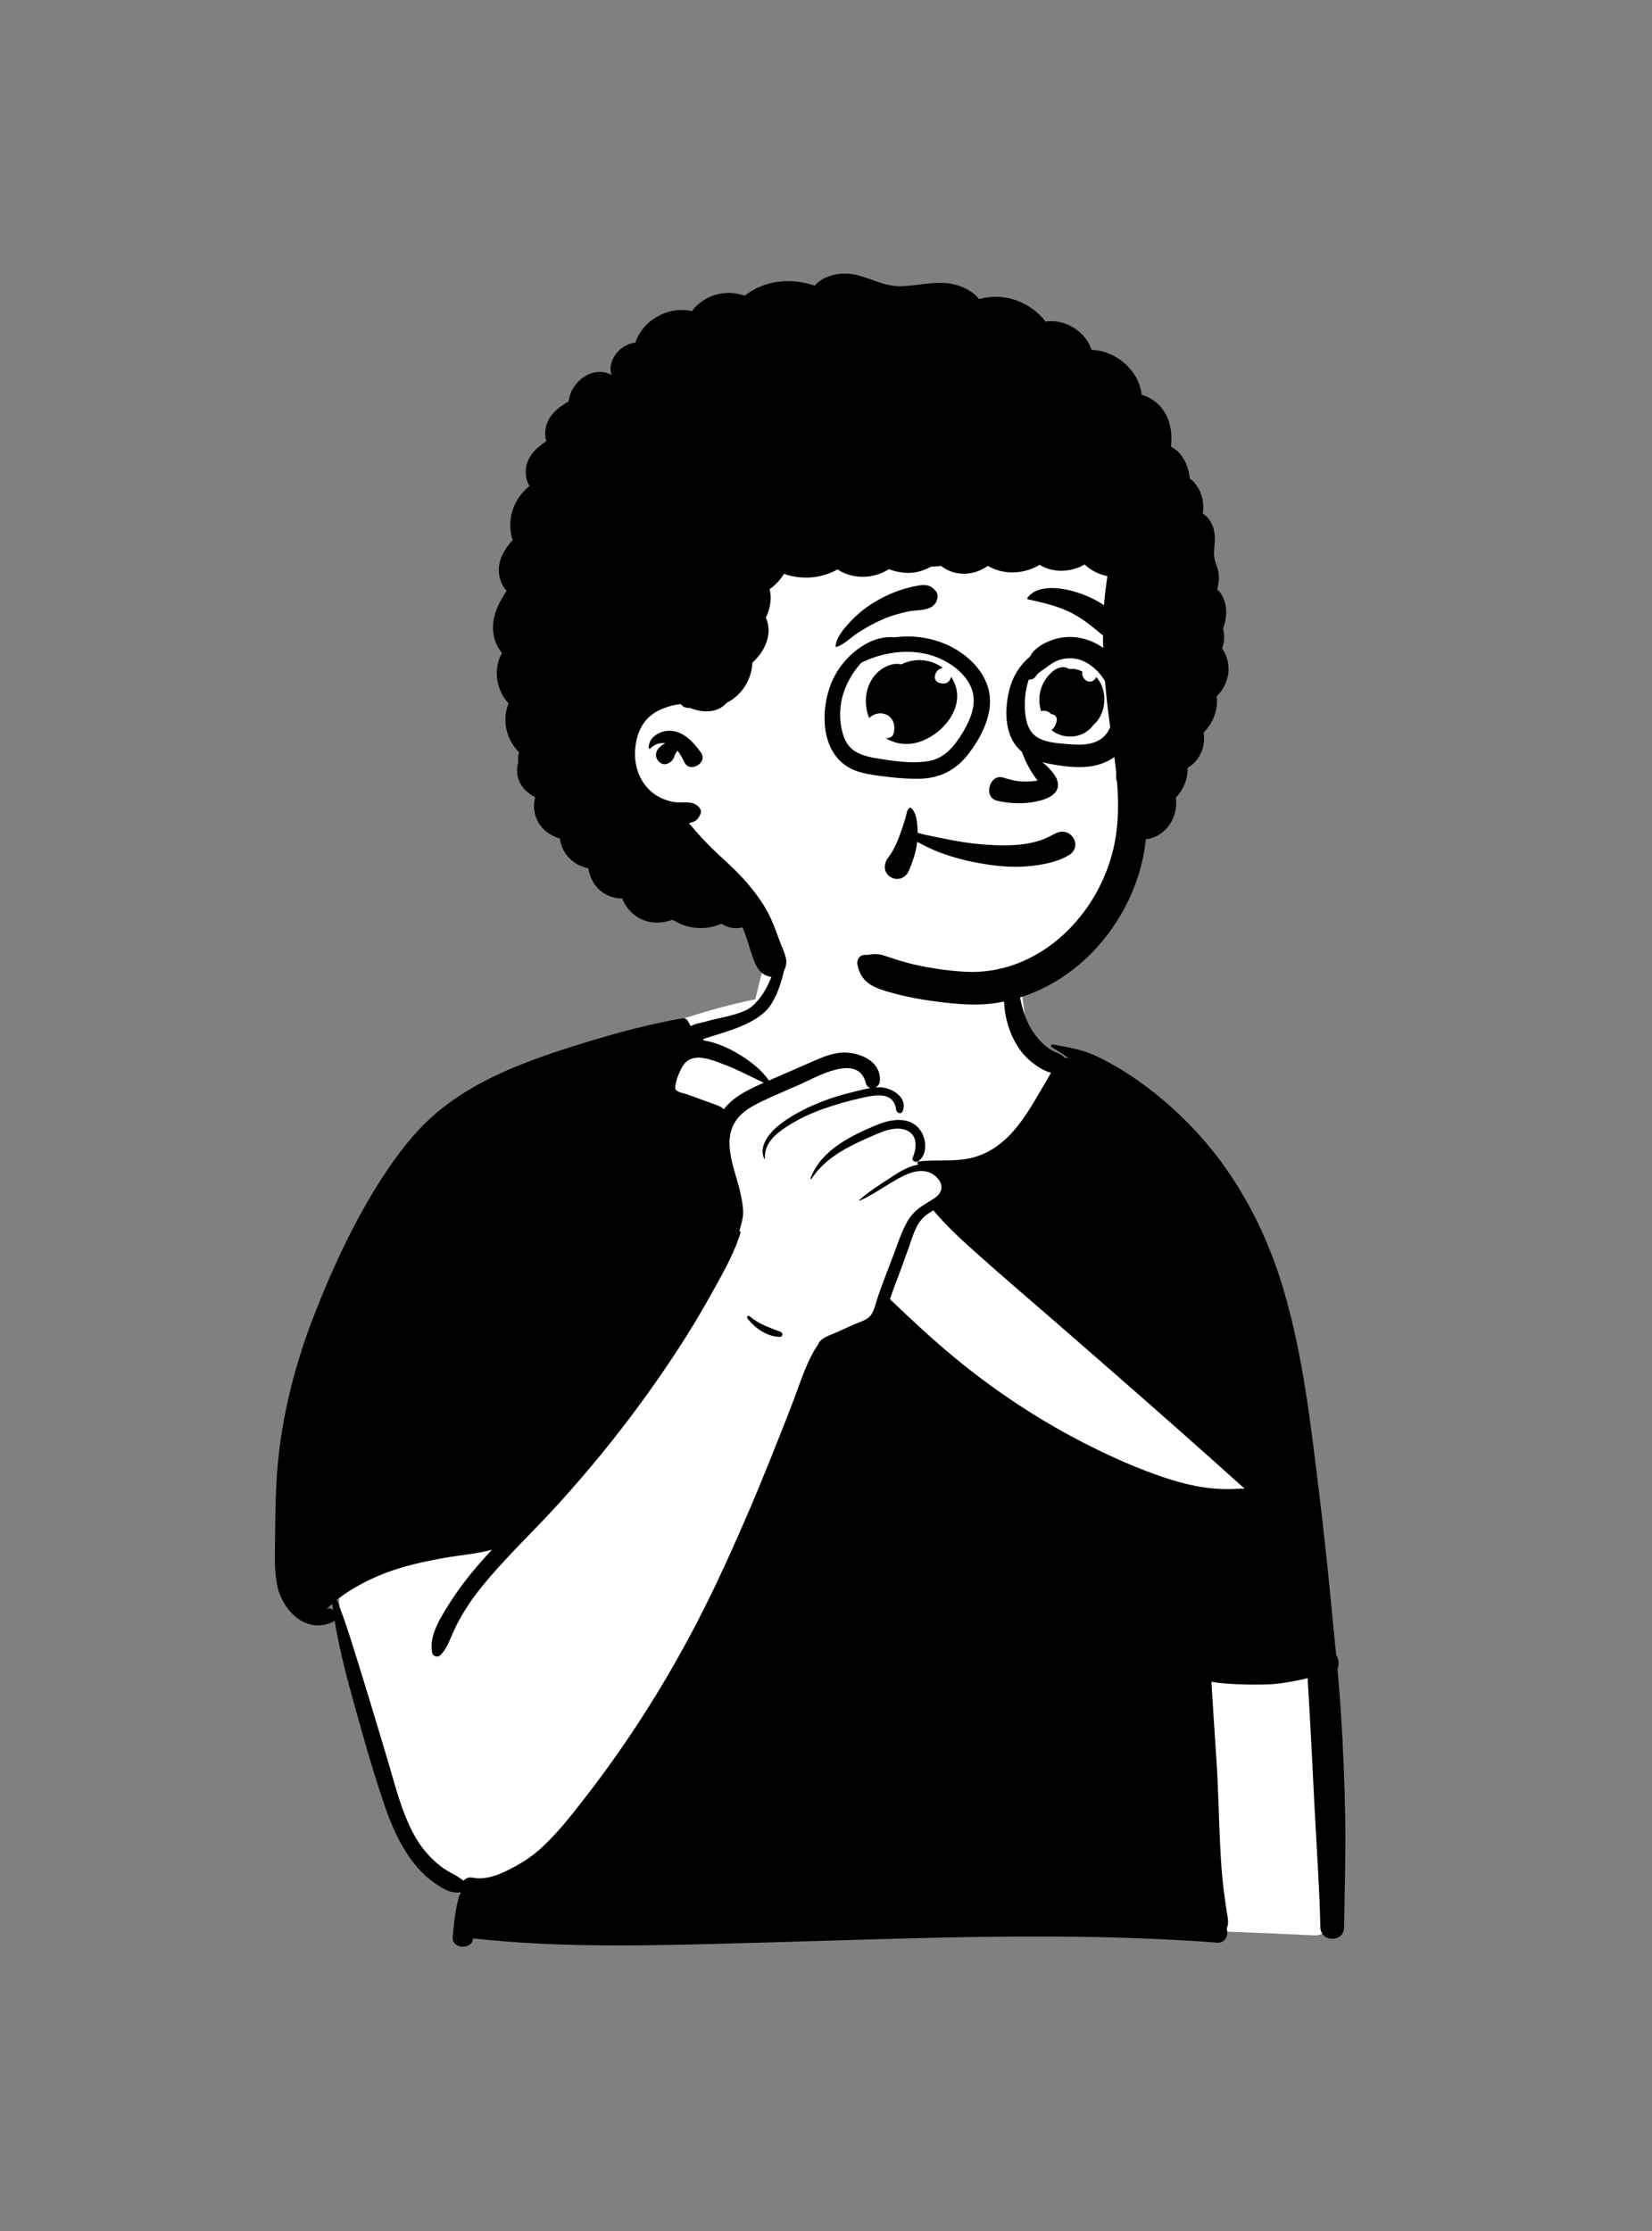 <?xml version="1.0" encoding="UTF-8"?>
<svg width="240px" height="324px" viewBox="0 0 240 324" version="1.1" xmlns="http://www.w3.org/2000/svg" xmlns:xlink="http://www.w3.org/1999/xlink">
    <rect x="0" y="0" width="240" height="324" fill="#808080" stroke="none"/>
    <!-- Generator: Sketch 62 (91390) - https://sketch.com -->
    <title>peep-77</title>
    
    <g id="Introduction" stroke="none" stroke-width="1" fill="none" fillRule="evenodd">
        <g id="variations" transform="translate(-2526, -2054)">
            <g id="images" transform="translate(126, 110)">
                <g id="a-person/bust" transform="translate(2400, 1944)">
                    <g id="body/Killer" transform="translate(31.056, 135.053)" fillRule="evenodd">
                        <path d="M121.825,19.898 C116.593,15.032 118.273,10.339 116.525,4.41 C113.145,-2.925 106.171,-10.149 98.097,-11.714 C94.065,-14.076 88.795,-12.737 86.04,-9.033 C83.453,-8.348 83.367,-4.769 82.502,-2.651 C80.904,1.507 79.681,5.744 78.679,10.064 C47.535,16.551 23.647,37.764 18.667,69.939 C17.816,74.615 17.119,79.322 16.464,84.029 C16.081,88.084 14.051,94.519 18.224,97.143 C18.343,100.051 18.692,102.989 19.8,105.727 C20.225,108.456 20.568,111.202 21.466,113.833 C23.447,118.387 23.752,123.382 25.976,127.922 C27.53,131.271 29.812,133.96 32.633,136.302 C33.825,137.347 35.462,138.48 35.713,140.115 C35.638,142.58 37.507,146.142 40.459,144.984 C42.554,145.772 44.804,145.977 47.023,145.961 C84.634,144.335 122.322,144.197 159.934,146.016 C161.253,146.077 162.505,144.812 162.45,143.498 C161.851,129.176 160.37,114.894 158.04,100.75 C152.842,71.46 147.289,38.699 121.825,19.898 L121.825,19.898 Z" id="🎨-Background" fill="#FFFFFF"></path>
                        <path d="M81.587,5.346 L81.728,4.958 C82.579,2.603 83.623,2.428 83.12,4.711 L83.044,5.055 C82.609,7.007 82.088,9.026 81.02,10.734 C79.18,13.681 74.359,14.773 71.144,15.821 C71.154,15.895 71.154,15.969 71.145,16.039 C73.11,16.339 75.128,17.286 76.774,18.347 C78.28,19.321 79.641,20.414 80.655,21.866 L85.615,19.71 C87.253,19 88.903,18.155 90.681,17.869 C93.189,17.468 97.055,18.812 96.76,21.976 C96.722,22.403 96.453,22.72 96.124,22.876 C96.375,22.855 96.629,22.848 96.88,22.857 C98.557,22.914 100.928,24.4 100.051,26.359 C99.827,26.864 99.181,26.533 99.13,26.11 C98.798,23.331 95.927,23.984 93.935,24.438 C92.133,24.848 90.352,25.351 88.609,25.966 C86.745,26.623 84.943,27.46 83.281,28.536 C81.565,29.648 79.962,30.996 80.068,33.215 C80.072,33.262 79.998,33.285 79.976,33.241 C79.091,31.351 80.815,29.358 82.216,28.27 C84.244,26.695 86.619,25.562 89.019,24.679 C90.253,24.226 91.525,23.869 92.802,23.553 L93.096,23.481 C93.846,23.299 94.624,23.09 95.405,22.963 C95.117,22.892 94.864,22.682 94.752,22.303 L94.738,22.25 C93.61,17.781 87.563,21.376 85.115,22.456 C83.363,23.227 81.591,23.967 79.858,24.785 L79.635,24.891 C78.292,25.536 76.893,26.298 75.99,27.511 C73.674,30.618 75.753,34.813 76.484,38.093 C76.693,39.034 76.894,40.031 76.907,40.998 C76.917,41.788 76.675,42.534 76.478,43.295 L76.364,43.743 L76.364,43.743 C76.465,43.745 76.569,43.851 76.535,43.958 C75.713,46.643 74.323,49.187 72.969,51.635 C71.587,54.133 70.165,56.618 68.64,59.03 C63.215,67.606 57.003,75.703 50.19,83.221 C46.924,86.825 43.391,90.187 40.203,93.862 C38.72,95.572 37.332,97.364 36.174,99.317 C35.549,100.372 34.987,101.467 34.514,102.602 L34.42,102.826 C34.032,103.754 33.651,104.572 32.929,105.313 C32.57,105.683 31.852,105.527 31.738,104.998 C31.207,102.513 32.965,99.829 34.241,97.8 C35.619,95.61 37.229,93.569 38.94,91.631 C39.424,91.081 39.916,90.54 40.414,90.005 C38.184,90.618 35.834,90.781 33.561,91.182 C31.233,91.592 28.919,92.081 26.663,92.791 C24.591,93.442 22.617,94.302 20.731,95.38 C19.826,95.898 18.941,96.466 18.113,97.102 C18.035,97.162 17.959,97.225 17.883,97.286 C19.235,100.685 20.274,104.21 21.36,107.695 C22.102,110.078 22.826,112.467 23.546,114.858 L25.163,120.237 C26.329,124.115 27.301,128.334 29.357,131.861 C30.244,133.383 31.444,134.758 32.817,135.862 C33.483,136.399 34.208,136.807 34.96,137.202 C35.433,137.451 35.851,137.775 36.291,138.07 C36.58,137.74 37.019,137.536 37.557,137.622 L37.617,137.633 C39.318,137.967 41.072,137.365 42.584,136.621 C44.16,135.843 45.73,134.93 47.063,133.78 C49.685,131.517 51.859,128.695 53.978,125.973 C61.533,116.259 67.966,105.62 73.21,94.49 C75.874,88.83 78.36,83.075 80.697,77.271 C81.865,74.372 83.017,71.466 84.138,68.547 L84.287,68.157 C85.292,65.478 86.171,62.571 87.787,60.209 C87.8,60.188 87.817,60.171 87.836,60.159 C87.84,60.091 87.861,60.027 87.895,59.972 C88.396,59.171 89.355,58.937 90.185,58.565 C91.121,58.144 92.055,57.726 92.988,57.307 C93.724,56.978 94.801,56.699 95.353,56.073 C95.978,55.369 96.187,54.116 96.491,53.245 C97.18,51.277 97.926,49.333 98.672,47.386 C99.326,45.677 99.893,43.842 100.812,42.249 C101.596,40.889 102.717,40.173 104.013,39.39 L104.295,39.22 C104.836,38.89 105.414,38.494 105.629,37.876 C105.979,36.865 105.2,35.899 104.372,35.418 C102.531,34.35 100.328,35.582 98.714,36.523 C97.091,37.47 95.509,38.607 93.774,39.341 C93.736,39.355 93.709,39.298 93.736,39.273 C95.131,37.995 96.835,36.942 98.436,35.903 L98.834,35.644 C99.897,34.948 101.108,34.27 102.388,34.082 C102.122,33.993 102.204,33.649 102.457,33.617 C104.976,33.31 107.532,33.704 110.025,33.116 C112.25,32.592 114.191,31.334 115.746,29.68 C117.212,28.12 118.374,26.315 119.458,24.476 C120.088,23.407 120.703,22.329 121.341,21.263 C121.436,21.103 121.531,20.925 121.628,20.735 C120.487,20.471 119.325,19.621 118.55,18.962 C117.345,17.939 116.467,16.557 115.854,15.115 C114.418,11.732 114.531,7.862 115.607,4.4 C115.672,4.189 115.985,4.178 116.046,4.4 C116.872,7.365 116.946,10.58 118.243,13.408 C118.763,14.541 119.488,15.559 120.379,16.426 C120.831,16.863 121.288,17.231 121.841,17.535 C122.435,17.863 123.069,17.971 123.54,18.491 C123.567,18.52 123.593,18.55 123.616,18.582 C123.892,18.544 124.13,18.584 124.32,18.703 L124.36,18.729 L124.368,18.717 C123.517,18.136 122.661,17.561 121.755,17.053 C121.514,16.918 121.689,16.595 121.93,16.637 L122.526,16.743 C124.519,17.098 126.548,17.502 128.367,18.387 C130.385,19.372 132.312,20.509 134.15,21.796 C137.771,24.328 141.067,27.319 143.95,30.664 C149.27,36.838 153.031,44.261 155.357,52.043 C158.264,61.767 159.388,71.981 160.615,82.027 C161.202,86.835 161.728,91.653 162.196,96.476 L162.322,97.791 C162.557,100.273 162.81,102.75 163.049,105.225 C163.472,105.888 163.501,106.677 163.252,107.362 C163.436,109.367 163.601,111.375 163.732,113.389 C164.065,118.586 164.281,123.8 164.374,129.01 C164.467,134.294 164.274,139.569 164.213,144.853 C164.188,147.076 160.82,147.068 160.767,144.853 C160.632,139.015 160.214,133.176 159.916,127.342 C159.624,121.649 159.354,115.957 159.006,110.268 C158.972,109.726 158.94,109.183 158.91,108.642 C158.419,108.829 157.811,108.907 157.294,109.009 L157.167,109.035 C156.129,109.256 155.089,109.415 154.035,109.511 L153.694,109.54 C152.737,109.606 147.834,109.712 144.935,109.183 C145.165,112.905 145.398,116.627 145.653,120.347 C145.945,124.589 146,128.837 146.213,133.083 C146.321,135.205 146.45,137.312 146.72,139.421 C146.843,140.381 146.97,141.343 147.12,142.299 L147.198,142.777 C147.333,143.599 147.502,144.303 147.153,145.037 C147.457,145.977 146.984,147.163 145.738,147.068 C137.748,146.47 129.738,146.216 121.727,146.18 C107.896,146.115 94.073,146.669 80.248,147.049 L76.511,147.151 C63.561,147.505 50.548,147.883 37.658,146.451 C37.63,148.101 34.545,148.082 34.71,146.241 L34.751,145.797 C34.936,143.794 35.177,141.719 35.798,139.791 C35.283,139.806 34.765,139.785 34.279,139.624 C33.589,139.398 32.925,138.988 32.325,138.582 C30.99,137.682 29.862,136.572 28.888,135.291 C26.976,132.778 25.706,129.801 24.703,126.827 C23.636,123.657 22.659,120.451 21.747,117.234 L20.765,113.75 C19.519,109.319 18.296,104.82 17.553,100.273 C17.473,100.378 17.363,100.469 17.218,100.535 C13.245,102.31 9.848,98.669 9.176,94.987 C8.781,92.816 8.873,90.593 8.907,88.396 L8.91,88.16 C8.944,85.628 8.955,83.096 9.084,80.566 C9.51,72.108 11.481,63.912 14.547,56.033 C17.435,48.616 20.925,41.141 25.421,34.553 C27.557,31.425 30.02,28.42 32.988,26.042 C36.119,23.538 39.639,21.633 43.326,20.082 C47.093,18.497 50.999,17.244 54.91,16.06 C59.224,14.754 63.589,13.632 68.027,12.843 C68.35,12.786 68.667,12.881 68.847,13.177 C69.003,13.437 69.149,13.704 69.291,13.974 C69.897,13.594 70.829,13.501 71.435,13.315 C73.338,12.725 76.763,12.372 78.272,11.028 C79.992,9.496 80.819,7.454 81.587,5.346 Z M17.213,97.876 C16.945,98.121 16.676,98.366 16.4,98.597 C16.761,98.444 17.088,98.546 17.329,98.77 C17.287,98.472 17.249,98.174 17.213,97.876 Z M104.534,40.716 C104.124,40.97 103.719,41.223 103.349,41.528 C102.021,42.627 101.572,44.421 101.018,45.985 L100.983,46.085 C100.303,47.978 99.616,49.876 98.895,51.755 C98.67,52.345 98.458,52.977 98.232,53.613 C101.279,56.542 104.393,59.44 107.653,62.13 C113.619,67.053 120.119,71.328 127.028,74.811 C130.579,76.604 134.247,78.235 138.02,79.501 C139.383,79.958 140.771,80.359 142.18,80.657 L142.182,80.636 L142.182,80.636 C142.188,80.585 142.271,80.562 142.28,80.623 L142.288,80.68 L142.288,80.68 C142.892,80.805 143.501,80.911 144.111,80.993 C145.269,81.148 146.439,81.217 147.607,81.207 C148.332,81.2 149.05,81.111 149.764,81.148 C146.602,78.296 143.422,75.466 140.234,72.649 C134.192,67.306 128.116,62.006 122.029,56.713 C119.327,54.363 116.595,52.041 113.903,49.675 L111.312,47.385 C109.022,45.359 106.746,43.301 104.762,40.985 L104.534,40.716 Z M77.528,56.424 C77.344,56.198 77.623,55.91 77.849,56.103 C79.199,57.246 80.724,57.747 82.345,58.362 C82.723,58.506 82.694,59.108 82.246,59.102 C80.363,59.068 78.667,57.85 77.528,56.424 Z M96.441,28.272 L96.576,28.218 C98.479,27.471 100.949,27.1 102.447,28.832 C103.533,30.09 103.809,32.469 102.394,33.566 C102.054,33.831 101.333,33.604 101.549,33.074 C102.17,31.559 102.301,29.574 100.347,28.991 C98.652,28.484 96.669,29.472 95.125,30.159 L94.684,30.354 C91.673,31.691 88.683,33.311 86.839,36.143 C86.79,36.214 86.661,36.168 86.693,36.081 C88.165,32.002 92.674,29.806 96.441,28.272 Z M74.137,19.537 L73.405,19.26 C71.544,18.565 69.226,17.859 68.072,19.86 C67.639,20.608 67.267,21.534 67.106,22.396 L67.085,22.513 C67.041,22.779 66.984,23.064 67.174,23.269 C67.467,23.591 68.422,23.747 68.807,23.886 L71.225,24.765 L71.225,24.765 L72.432,25.205 C72.981,25.406 73.691,25.607 74.097,26.049 C75.517,24.184 77.775,23.123 79.907,22.191 C77.986,21.297 76.125,20.285 74.137,19.537 Z" id="🖍-Ink" fill="#000000"></path>
                    </g>
                    <g id="head/Afro" transform="translate(78.592, 38.043)" fillRule="evenodd">
                        <path d="M41.281,17.473 C73.303,15.897 87.753,38.452 88.687,48.526 C89.336,55.52 85.206,63.58 85.206,69.829 C85.206,73.018 89.11,79.866 87.292,84.515 C83.247,94.863 74.683,106.346 63.768,106.346 C52.854,106.346 38.65,109.366 26.591,92.092 C25.459,90.471 11.147,81.259 9.757,72.506 C6.293,50.702 18.432,18.597 41.281,17.473 Z" id="🎨-Background" fill="#FFFFFF"></path>
                        <path d="M39.771,3.436 C40.916,2.126 42.849,1.601 44.567,1.703 C47.062,1.851 49.232,3.392 51.714,3.506 C54.317,3.626 56.829,2.724 59.438,3.142 C61.037,3.4 62.622,4.142 63.646,5.393 C67.196,4.376 71.049,5.723 73.31,8.663 C76.099,8.229 79.132,10.077 79.986,12.765 C83.529,12.879 86.873,15.726 87.268,19.294 C88.684,19.668 89.913,20.644 90.668,21.935 C91.544,23.432 91.69,25.148 91.532,26.835 C93.199,27.686 94.046,29.517 94.268,31.453 C95.791,32.59 96.452,34.633 96.142,36.563 C97.308,37.22 97.91,38.75 97.903,40.116 C97.897,41.39 97.559,42.519 98.035,43.749 C98.458,44.844 98.61,45.757 98.377,46.905 L98.353,47.016 C98.312,47.203 98.278,47.383 98.247,47.56 C98.562,47.837 98.829,48.184 99.029,48.587 C99.76,50.063 99.651,51.745 99.094,53.241 C99.338,54.194 99.307,55.201 98.946,56.116 C99.622,57.09 99.977,58.283 99.872,59.522 C99.755,60.908 99.122,62.15 98.163,63.068 C98.418,64.962 97.648,67.009 96.256,68.342 C96.454,69.476 96.283,70.665 95.663,71.74 C95.221,72.506 94.626,73.077 93.94,73.474 C93.963,74.107 93.877,74.754 93.667,75.402 C93.374,76.302 92.88,77.13 92.228,77.798 C92.617,80.283 91.13,83.04 88.512,83.737 C88.292,83.796 88.082,83.823 87.881,83.827 C87.621,86.217 87.053,88.574 86.174,90.813 C83.939,96.513 79.874,101.496 74.573,104.605 C71.951,106.142 69.006,107.194 66,107.634 C63.837,107.951 61.756,107.873 59.584,107.657 C56.858,107.384 54.12,106.976 51.471,106.275 L51.045,106.161 C49.947,105.867 48.789,105.528 47.837,104.935 C46.773,104.271 46.219,103.248 45.974,102.044 C45.837,101.373 46.262,100.652 46.996,100.638 L47.043,100.638 C47.203,100.641 47.363,100.635 47.524,100.625 L47.645,100.617 L47.651,100.617 C47.66,100.615 47.664,100.615 47.673,100.615 C47.744,100.604 47.814,100.583 47.884,100.573 C48.691,100.437 49.397,100.571 50.155,100.824 L50.25,100.856 C51.526,101.295 52.792,101.703 54.11,102.006 C55.473,102.316 56.852,102.563 58.236,102.758 L58.373,102.775 L58.415,102.781 L58.437,102.783 L58.437,102.783 C58.441,102.783 58.445,102.783 58.449,102.785 L58.857,102.836 L58.857,102.836 C59.178,102.874 59.499,102.908 59.82,102.942 C60.412,103.001 61.004,103.047 61.595,103.081 C71.806,103.656 80.381,95.614 82.969,85.972 C83.907,82.483 83.968,79.002 83.692,75.519 C83.603,75.265 83.55,74.984 83.552,74.676 C83.552,74.515 83.561,74.357 83.571,74.196 C83.227,70.827 82.629,67.456 82.255,64.074 C81.818,60.124 81.575,56.151 81.663,52.175 C81.708,50.212 81.917,48.268 82.192,46.323 L82.291,45.625 L82.291,45.625 C81.05,45.382 79.896,44.794 78.977,43.941 C76.983,45.093 74.402,45.195 72.434,43.979 C70.228,45.363 67.147,45.488 64.926,44.135 C63.584,45.094 61.892,45.508 60.232,45.144 C59.485,44.98 58.742,44.626 58.106,44.136 C57.652,44.216 57.192,44.247 56.735,44.223 L56.641,44.276 L56.641,44.276 C55.586,44.832 54.419,45.198 53.217,45.157 C52.327,45.127 51.41,44.951 50.561,44.619 C49.655,45.166 48.663,45.54 47.601,45.674 C46.051,45.87 44.378,45.527 43.089,44.647 C40.733,45.989 37.836,46.196 35.293,45.294 C34.772,46.176 34.051,46.937 33.208,47.524 C33.359,48.065 33.407,48.643 33.355,49.198 C33.27,50.112 33.041,50.931 32.666,51.667 C33.061,52.489 33.18,53.498 32.959,54.511 C32.644,55.955 31.804,57.212 30.716,58.19 C30.62,60.495 29.356,62.656 27.3,63.857 C27.196,63.918 27.092,63.967 26.989,64.012 C26.898,64.136 26.79,64.245 26.666,64.337 C25.358,65.546 23.288,65.45 21.649,64.767 C21.617,64.769 21.586,64.771 21.554,64.772 C20.968,64.787 20.569,64.558 20.332,64.222 C20.094,64.235 19.857,64.26 19.619,64.305 C18.748,64.468 17.793,64.78 17.005,65.186 C14.96,66.239 14.013,68.099 13.73,70.335 C13.422,72.774 14.123,75.259 16.01,76.91 C16.927,77.713 18.099,78.216 19.291,78.427 C20.607,78.662 22.014,78.085 22.986,79.216 C23.18,79.44 23.313,79.752 23.208,80.055 C22.878,80.997 22.335,81.359 21.486,81.49 C22.713,82.946 23.973,84.354 25.367,85.662 C26.875,87.08 28.434,88.454 29.795,90.018 C31.234,91.673 32.533,93.427 33.435,95.435 C33.951,96.589 34.365,97.779 34.811,98.96 L34.89,99.166 C35.388,100.421 36.049,101.631 35.284,102.942 C34.98,103.457 34.291,103.956 33.657,103.874 C31.872,103.646 31.274,102.439 30.725,100.866 C30.311,99.679 29.994,98.457 29.548,97.28 C29.465,97.062 29.374,96.846 29.279,96.632 C28.249,96.919 27.117,96.691 26.199,96.104 C25.217,96.539 24.13,96.756 23.08,96.737 C21.674,96.713 20.389,96.322 19.284,95.617 C19.196,95.594 19.108,95.571 19.02,95.546 C17.34,96.19 15.372,96.075 13.851,95.032 C12.866,94.356 12.192,93.454 11.81,92.45 C10.537,92.426 9.278,91.974 8.366,91.071 C7.528,90.242 7.039,89.171 6.893,88.06 C5.798,87.843 4.77,87.313 3.965,86.42 C3.292,85.675 2.883,84.725 2.745,83.74 C1.411,83.359 0.207,82.487 -0.45,81.272 C-1.061,80.14 -1.15,78.913 -0.851,77.797 L-0.928,77.685 L-0.928,77.685 C-2.303,76.966 -3.352,75.788 -3.459,74.105 C-3.49,73.626 -3.438,73.146 -3.308,72.693 C-3.355,72.186 -3.325,71.679 -3.192,71.189 C-5.041,69.39 -5.711,66.501 -4.707,64.113 C-6.513,62.168 -6.991,59.093 -5.666,56.785 C-6.575,55.686 -7.042,54.285 -6.963,52.788 C-6.866,50.92 -6.011,49.288 -4.986,47.777 C-5.747,46.936 -6.152,45.763 -6.122,44.63 C-6.08,42.988 -5.208,41.574 -4.115,40.403 C-5.068,37.512 -4.004,34.376 -1.665,32.545 C-2.138,31.765 -2.313,30.799 -2.159,29.821 C-1.889,28.111 -0.606,26.947 0.777,26.025 C0.488,25.083 0.564,24.066 1.025,23.092 C1.639,21.792 2.799,20.967 4.01,20.27 C4.323,17.387 7.542,14.925 10.242,16.413 C9.573,14.268 11.502,11.951 13.72,11.706 C14.806,8.413 18.551,6.338 21.919,7.156 C23.641,4.801 26.846,3.895 29.567,4.905 C32.559,2.612 36.27,2.271 39.771,3.436 Z M18.461,68.09 C20.563,67.976 22.139,69.692 23.246,71.263 C24.285,72.736 21.619,74.291 20.842,72.668 C20.563,72.089 20.246,71.476 19.821,70.969 C19.75,71.069 19.687,71.172 19.624,71.278 L19.561,71.385 C19.515,71.463 19.466,71.544 19.426,71.626 C19.43,71.641 19.367,71.835 19.365,71.844 C19.192,72.37 18.813,72.708 18.298,72.89 C17.632,73.122 17.003,72.622 16.789,72.034 C16.449,71.096 17.239,70.278 18.061,69.906 C17.254,69.775 16.46,70.049 15.877,70.671 C15.797,70.757 15.661,70.688 15.657,70.58 C15.589,69.107 17.13,68.162 18.461,68.09 Z" id="🖍-Ink" fill="#000000"></path>
                    </g>
                    <g id="face/Awe" transform="translate(112.183, 77.354)" fill="#000000" fillRule="evenodd">
                        <path d="M19.929,39.964 C19.973,39.923 20.043,39.909 20.097,39.943 C21.011,40.521 21.119,42.465 21.13,43.589 C21.508,43.687 21.881,43.799 22.234,43.877 C22.985,44.043 23.739,44.188 24.492,44.341 L25.056,44.457 C26.941,44.855 28.863,45.149 30.784,45.296 C32.649,45.439 34.568,45.491 36.428,45.251 C37.227,45.148 38.021,44.975 38.793,44.745 C39.705,44.473 40.431,44.022 41.28,43.626 C43.404,42.637 45.184,45.537 43.14,46.81 C41.385,47.902 38.991,48.296 36.965,48.465 C34.895,48.637 32.832,48.448 30.787,48.12 C28.576,47.766 26.41,47.222 24.312,46.432 C23.426,46.099 22.567,45.694 21.73,45.252 L21.502,45.13 C21.362,45.056 21.217,44.98 21.071,44.903 C20.914,46.303 20.462,47.656 19.915,48.957 L19.902,48.934 C19.604,49.96 18.524,50.594 17.449,50.141 C16.188,49.61 16.092,48.214 16.826,47.224 L16.861,47.178 C17.724,46.068 18.264,44.69 18.734,43.377 C18.975,42.704 19.198,42.014 19.392,41.326 C19.532,40.828 19.537,40.326 19.929,39.964 Z M52.429,28.811 C51.681,31.071 50.051,32.811 47.779,33.577 C45.529,34.335 43.025,34.059 40.724,33.649 C40.221,33.559 39.711,33.46 39.202,33.344 C39.619,33.603 39.987,33.966 40.339,34.35 C40.86,34.919 41.332,35.517 41.475,36.229 C41.618,36.934 41.394,37.471 40.985,37.877 C40.357,38.5 39.343,38.836 38.484,39.021 C36.561,39.437 34.635,39.372 32.722,38.946 C32.233,38.837 31.902,38.575 31.716,38.234 C31.49,37.818 31.471,37.302 31.601,36.832 C31.731,36.362 32.01,35.928 32.417,35.688 C32.751,35.491 33.169,35.437 33.644,35.595 C34.597,35.912 35.543,36.122 36.55,36.146 C36.976,36.156 37.404,36.144 37.83,36.105 C38.07,36.082 38.31,36.052 38.549,36.014 C38.408,35.826 38.272,35.636 38.138,35.443 C37.981,35.215 37.827,34.985 37.681,34.75 C37.257,34.071 36.904,33.373 36.594,32.636 C36.494,32.4 36.402,32.163 36.314,31.925 C36.301,31.891 36.288,31.857 36.275,31.822 C36.248,31.799 36.221,31.776 36.194,31.753 C35.587,31.228 35.079,30.581 34.719,29.78 C33.745,27.611 33.904,24.917 34.495,22.665 C34.968,20.859 36.014,19.188 37.395,18.054 C37.636,17.657 37.795,17.416 37.99,17.213 C38.784,16.387 39.892,15.83 40.972,15.491 C43.386,14.734 46.016,15.277 48.062,16.719 C49.951,18.05 51.43,20.047 52.23,22.268 C52.987,24.371 53.134,26.677 52.429,28.811 Z M19.547,15.076 C22.418,15.051 25.339,15.899 27.668,17.596 C29.897,19.22 31.647,21.617 31.645,24.473 C31.643,27.253 30.157,29.987 28.51,32.139 C26.66,34.556 24.243,35.721 21.204,35.748 C19.625,35.762 18.034,35.622 16.465,35.43 L15.624,35.324 C14.465,35.174 13.294,34.997 12.196,34.599 C6.969,32.702 6.807,25.857 8.743,21.481 C10.238,18.103 14.021,14.809 17.794,15.204 C18.363,15.124 18.946,15.081 19.547,15.076 Z M24.396,18.295 C20.801,16.681 16.432,17.164 12.945,18.887 C11.564,20.394 10.554,22.295 10.145,24.039 C9.709,25.901 9.773,27.907 10.429,29.712 C11.23,31.916 13.202,32.461 15.329,32.8 L16.155,32.93 L16.502,32.982 C18.592,33.294 20.878,33.537 22.887,33.146 C25.126,32.711 26.547,30.901 27.666,29.046 L27.719,28.959 C28.881,27.015 29.854,24.651 28.879,22.424 C28.05,20.531 26.24,19.123 24.396,18.295 Z M45.616,18.857 C44.382,18.173 42.975,18.049 41.642,18.507 C41.069,18.704 40.574,19.023 40.094,19.381 L39.902,19.526 C39.311,19.979 38.76,20.209 38.317,20.822 L38.26,20.904 C38.036,21.238 37.645,21.371 37.289,21.327 C36.874,22.472 36.702,23.71 36.699,24.929 L36.699,25.09 L36.701,25.255 C36.728,26.696 36.979,28.458 38.112,29.424 C39.146,30.304 40.711,30.516 42.108,30.638 L43.185,30.728 L43.471,30.75 C44.944,30.852 46.557,30.817 47.792,29.945 C48.867,29.185 49.374,27.896 49.505,26.623 C49.816,23.616 48.294,20.342 45.616,18.857 Z M18.76,19.135 C20.739,18.124 23.118,18.378 24.795,19.645 C24.646,19.674 24.499,19.711 24.353,19.785 C23.972,19.975 23.736,20.357 23.646,20.764 C23.545,21.224 23.783,21.659 24.236,21.804 C24.631,21.93 25.099,21.988 25.466,21.748 C25.658,21.622 25.792,21.457 25.88,21.248 L25.892,21.218 L25.908,21.195 L25.914,21.185 C25.915,21.181 25.908,21.188 25.897,21.205 C25.908,21.179 25.919,21.153 25.929,21.127 C25.945,21.096 25.959,21.064 25.971,21.031 C25.993,21.013 26.012,20.992 26.032,20.972 C26.336,21.441 26.576,21.97 26.728,22.56 C27.702,26.342 23.705,30.267 20.134,30.659 C18.784,30.808 17.554,30.486 16.533,29.853 C16.542,29.84 16.552,29.829 16.561,29.816 C16.971,29.89 17.461,29.706 17.61,29.248 C17.99,28.08 17.6,26.714 16.328,26.333 C15.51,26.087 14.672,26.359 14.087,26.918 C13.645,25.835 13.487,24.616 13.696,23.394 C13.991,21.671 15.03,20.118 16.647,19.402 C17.435,19.052 18.113,18.979 18.76,19.135 Z M39.609,21.469 L39.669,21.374 C40.281,20.432 41.45,19.277 42.662,19.594 C42.833,19.639 43,19.711 43.15,19.804 C43.816,19.713 44.513,19.865 45.086,20.217 L45.07,20.257 C45.068,20.263 45.065,20.27 45.064,20.277 C45.011,20.506 45.042,20.718 45.149,20.928 C45.265,21.156 45.43,21.373 45.654,21.503 C45.808,21.593 45.988,21.64 46.165,21.637 C46.425,21.632 46.654,21.518 46.841,21.343 C46.943,21.248 47.014,21.109 47.054,20.967 C47.146,21.055 47.236,21.154 47.322,21.266 C48.727,23.115 48.533,26.085 46.884,27.733 C46.818,27.799 46.747,27.859 46.677,27.921 C46.008,28.842 44.976,29.468 43.737,29.594 C42.59,29.712 41.442,29.372 40.563,28.677 C40.634,28.639 40.7,28.59 40.757,28.525 C40.907,28.355 41.03,28.188 41.122,27.98 C41.145,27.928 41.167,27.875 41.188,27.822 L41.218,27.742 C41.224,27.727 41.27,27.592 41.258,27.615 L41.255,27.621 L41.272,27.582 C41.429,27.189 41.366,26.739 40.992,26.493 L40.951,26.467 C40.829,26.396 40.677,26.362 40.524,26.362 C40.143,25.895 39.575,25.787 39.042,25.924 L39.023,25.773 C39.02,25.748 39.018,25.723 39.016,25.697 C38.603,24.328 38.802,22.771 39.609,21.469 Z M21.272,7.678 L21.409,7.657 C22.446,7.507 23.151,7.679 23.825,8.566 C24.146,8.988 24.047,9.627 23.825,10.058 C23.107,11.453 21.132,11.165 19.802,11.442 C18.503,11.712 17.208,12.08 15.993,12.616 C14.753,13.162 13.589,13.809 12.454,14.547 C11.427,15.215 10.496,16.219 9.324,16.608 C9.271,16.626 9.207,16.578 9.21,16.522 C9.294,15.188 10.408,13.963 11.271,13.013 C12.269,11.914 13.483,10.939 14.747,10.163 C16.051,9.363 17.461,8.704 18.921,8.245 C19.69,8.003 20.476,7.81 21.272,7.678 Z M37.069,9.49 C38.375,7.58 41.621,7.946 43.536,8.456 C45.937,9.096 48.539,10.39 50.223,12.262 C51.731,13.94 49.475,16.119 47.779,14.708 L47.326,14.332 L47.036,14.094 C45.734,13.03 44.445,12.067 42.858,11.358 C40.998,10.527 39.113,10.122 37.146,9.679 C37.069,9.662 37.024,9.557 37.069,9.49 Z" id="🖍-Ink"></path>
                    </g>
                    <g id="facial-hair/*-None" transform="translate(104.577, 109.479)"></g>
                    <g id="accessories/*-None" transform="translate(88.521, 88.978)"></g>
                </g>
            </g>
        </g>
    </g>
</svg>